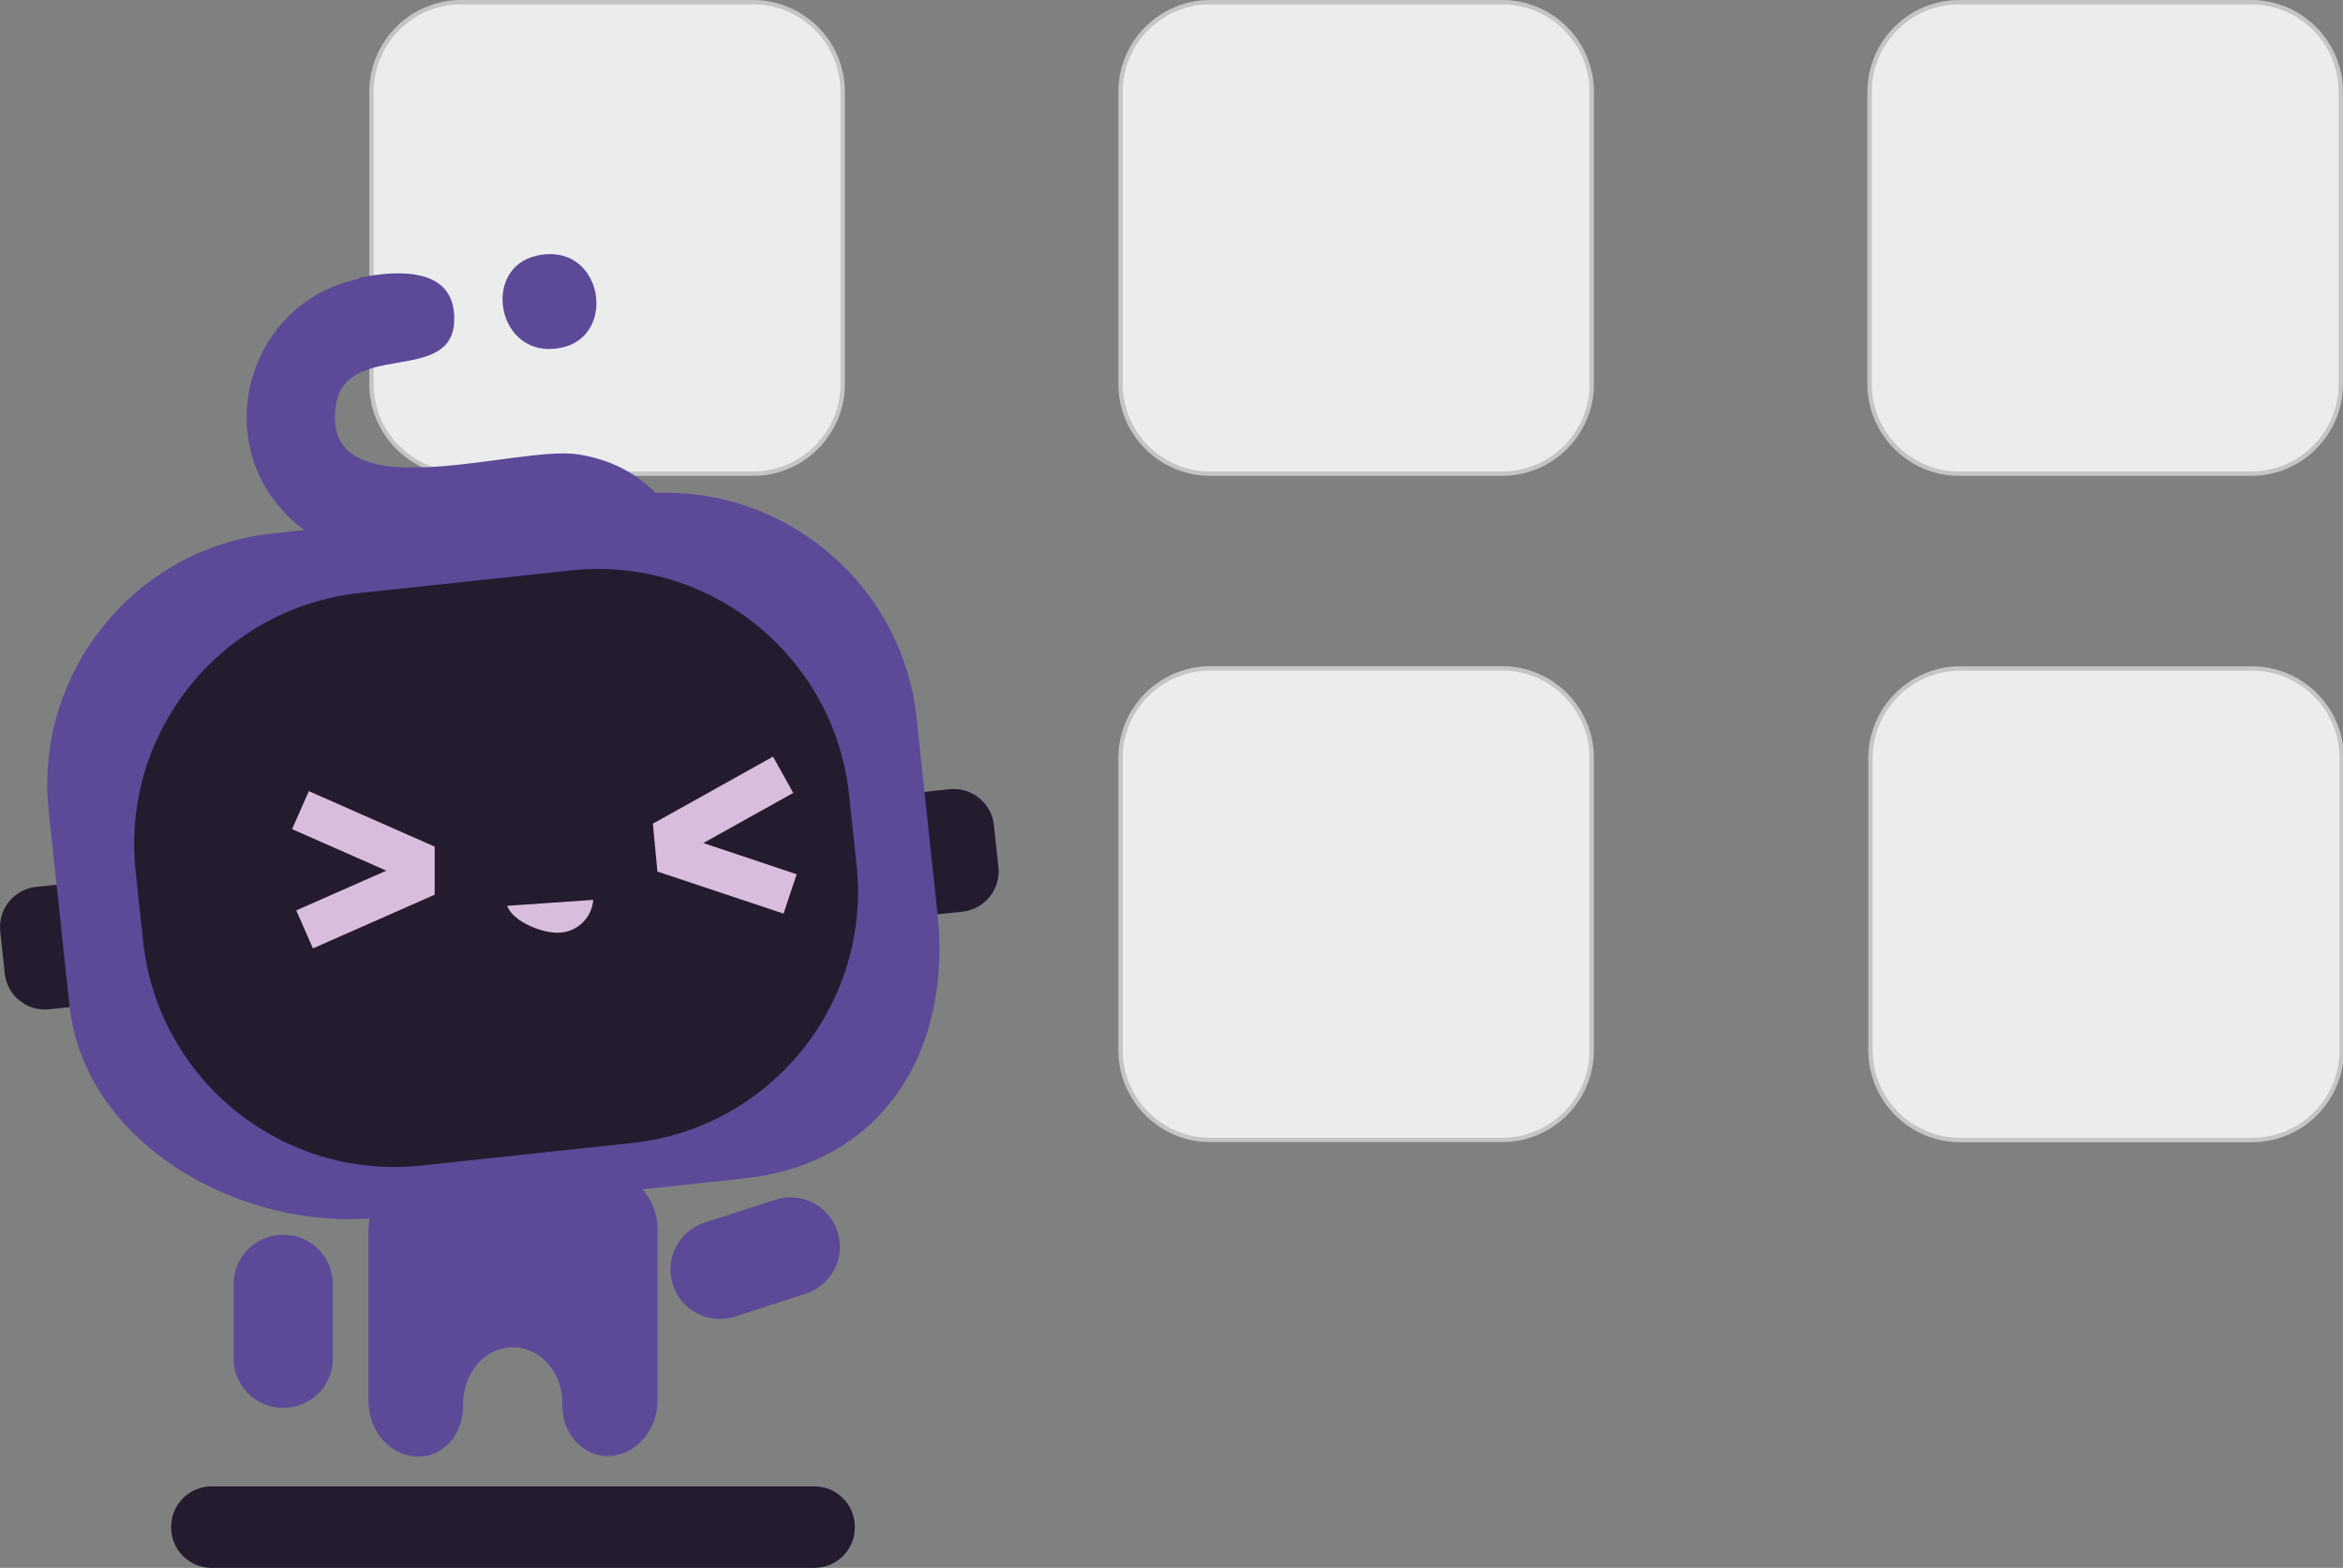 <svg width="538" height="360" viewBox="0 0 538 360" fill="none" xmlns="http://www.w3.org/2000/svg">
<rect x="0" y="0" width="538" height="360" fill="#808080" stroke="none"/>
<g clip-path="url(#clip0_14053_50950)">
<path d="M105.901 0.5H172.898C184.277 0.5 193.502 9.73 193.502 21.115V88.149C193.502 99.535 184.277 108.765 172.898 108.765H105.901C94.522 108.765 85.297 99.535 85.297 88.149V21.115C85.297 9.73 94.522 0.5 105.901 0.5Z" fill="#ECECED" stroke="#C5C5C6"/>
<path d="M277.901 0.5H344.898C356.277 0.5 365.502 9.73 365.502 21.115V88.149C365.502 99.535 356.277 108.765 344.898 108.765H277.901C266.522 108.765 257.297 99.535 257.297 88.149V21.115C257.297 9.73 266.522 0.5 277.901 0.5Z" fill="#ECECED" stroke="#C5C5C6"/>
<path d="M449.897 0.5H516.894C528.273 0.5 537.498 9.73 537.498 21.115V88.149C537.498 99.535 528.273 108.765 516.894 108.765H449.897C438.518 108.765 429.293 99.535 429.293 88.149V21.115C429.293 9.73 438.518 0.5 449.897 0.5Z" fill="#ECECED" stroke="#C5C5C6"/>
<path d="M105.901 153.471H172.898C184.277 153.471 193.502 162.7 193.502 174.086V241.12C193.502 252.506 184.277 261.735 172.898 261.735H105.901C94.522 261.735 85.297 252.506 85.297 241.12V174.086C85.297 162.7 94.522 153.471 105.901 153.471Z" fill="#ECECED" stroke="#C5C5C6"/>
<path d="M277.901 153.471H344.898C356.277 153.471 365.502 162.7 365.502 174.086V241.12C365.502 252.506 356.277 261.735 344.898 261.735H277.901C266.522 261.735 257.297 252.506 257.297 241.12V174.086C257.297 162.7 266.522 153.471 277.901 153.471Z" fill="#ECECED" stroke="#C5C5C6"/>
<path d="M450.104 153.5H517.101C528.48 153.5 537.705 162.73 537.705 174.115V241.149C537.705 252.535 528.48 261.765 517.101 261.765H450.104C438.725 261.765 429.5 252.535 429.5 241.149V174.115C429.5 162.73 438.725 153.5 450.104 153.5Z" fill="#ECECED" stroke="#C5C5C6"/>
<path d="M187.001 341.288H48.583C43.457 341.288 39.301 345.446 39.301 350.576V350.712C39.301 355.842 43.457 360 48.583 360H187.001C192.128 360 196.283 355.842 196.283 350.712V350.576C196.283 345.446 192.128 341.288 187.001 341.288Z" fill="#241B2E"/>
<path d="M218.005 181.214L8.296 203.637C3.199 204.182 -0.492 208.759 0.053 213.859L1.083 223.501C1.627 228.602 6.201 232.294 11.299 231.749L221.008 209.326C226.105 208.781 229.796 204.204 229.251 199.104L228.221 189.462C227.676 184.361 223.102 180.668 218.005 181.214Z" fill="#241B2E"/>
<path d="M171.167 270.539L87.078 279.553C55.409 282.968 19.371 262.617 15.959 230.931L11.181 186.269C7.768 154.582 30.974 125.763 62.644 122.485L146.732 113.471C178.401 110.056 207.204 133.275 210.48 164.962L215.258 209.624C218.671 241.311 202.7 267.125 171.03 270.539H171.167Z" fill="#5C4998"/>
<path d="M82.575 63.756C91.311 61.981 104.962 61.161 104.28 74C103.461 88.341 79.299 78.097 77.115 93.121C73.429 118.115 118.476 102.135 132.673 104.321C167.346 109.511 169.12 160.319 136.222 167.694C128.305 169.47 96.635 173.158 88.854 172.748C78.343 172.201 76.296 155.675 87.08 152.944C99.638 149.666 120.933 151.851 132.536 147.753C141 144.749 142.228 131.91 134.857 126.72C121.752 117.569 88.445 139.012 67.013 119.345C47.629 101.453 56.912 69.219 82.439 64.029L82.575 63.756Z" fill="#5C4998"/>
<path d="M123.253 58.703C138.405 55.288 142.091 77.278 128.713 79.873C114.243 82.741 110.285 61.571 123.253 58.703Z" fill="#5C4998"/>
<path d="M131.116 130.974L82.659 136.155C50.8 139.562 27.733 168.165 31.138 200.041L32.849 216.067C36.254 247.944 64.841 271.023 96.701 267.617L145.158 262.435C177.018 259.029 200.085 230.426 196.68 198.549L194.968 182.524C191.563 150.647 162.976 127.567 131.116 130.974Z" fill="#241B2E"/>
<path d="M65.099 283.515H64.963C58.705 283.515 53.633 288.59 53.633 294.851V311.923C53.633 318.184 58.705 323.26 64.963 323.26H65.099C71.357 323.26 76.429 318.184 76.429 311.923V294.851C76.429 288.59 71.357 283.515 65.099 283.515Z" fill="#5C4998"/>
<path d="M161.804 280.714L178.034 275.47C183.986 273.544 190.375 276.822 192.299 282.777C194.224 288.732 190.948 295.124 184.996 297.049L168.766 302.294C162.814 304.22 156.425 300.942 154.501 294.987C152.576 289.032 155.852 282.64 161.804 280.714Z" fill="#5C4998"/>
<path d="M139.497 269.584H96.088C89.808 269.584 84.621 275.32 84.621 282.286V321.758C84.621 328.723 89.808 334.46 96.088 334.46C101.821 334.46 106.326 329.27 106.326 322.987V322.441C106.326 316.158 110.284 310.422 116.018 309.465C122.979 308.373 129.122 314.382 129.122 321.894V322.714C129.122 329.133 133.763 334.323 139.497 334.323C145.776 334.323 150.963 328.587 150.963 321.621V282.149C150.963 275.184 145.776 269.447 139.497 269.447V269.584Z" fill="#5C4998"/>
<path d="M116.426 207.849C117.518 211.537 124.753 214.542 128.848 214.132C132.943 213.722 135.946 210.444 136.219 206.62L116.426 207.986V207.849Z" fill="#D9BDDC"/>
<path d="M149.914 189.123L150.952 200.118L179.918 209.774L182.935 200.733L161.49 193.576L182.143 182.062L177.502 173.73L149.914 189.123Z" fill="#D9BDDC"/>
<path d="M99.814 194.395V205.431L71.858 217.764L68.022 209.037L88.716 199.913L67.066 190.38L70.916 181.652L99.814 194.395Z" fill="#D9BDDC"/>
</g>
<defs>
<clipPath id="clip0_14053_50950">
<rect width="538" height="360" fill="white"/>
</clipPath>
</defs>
</svg>

